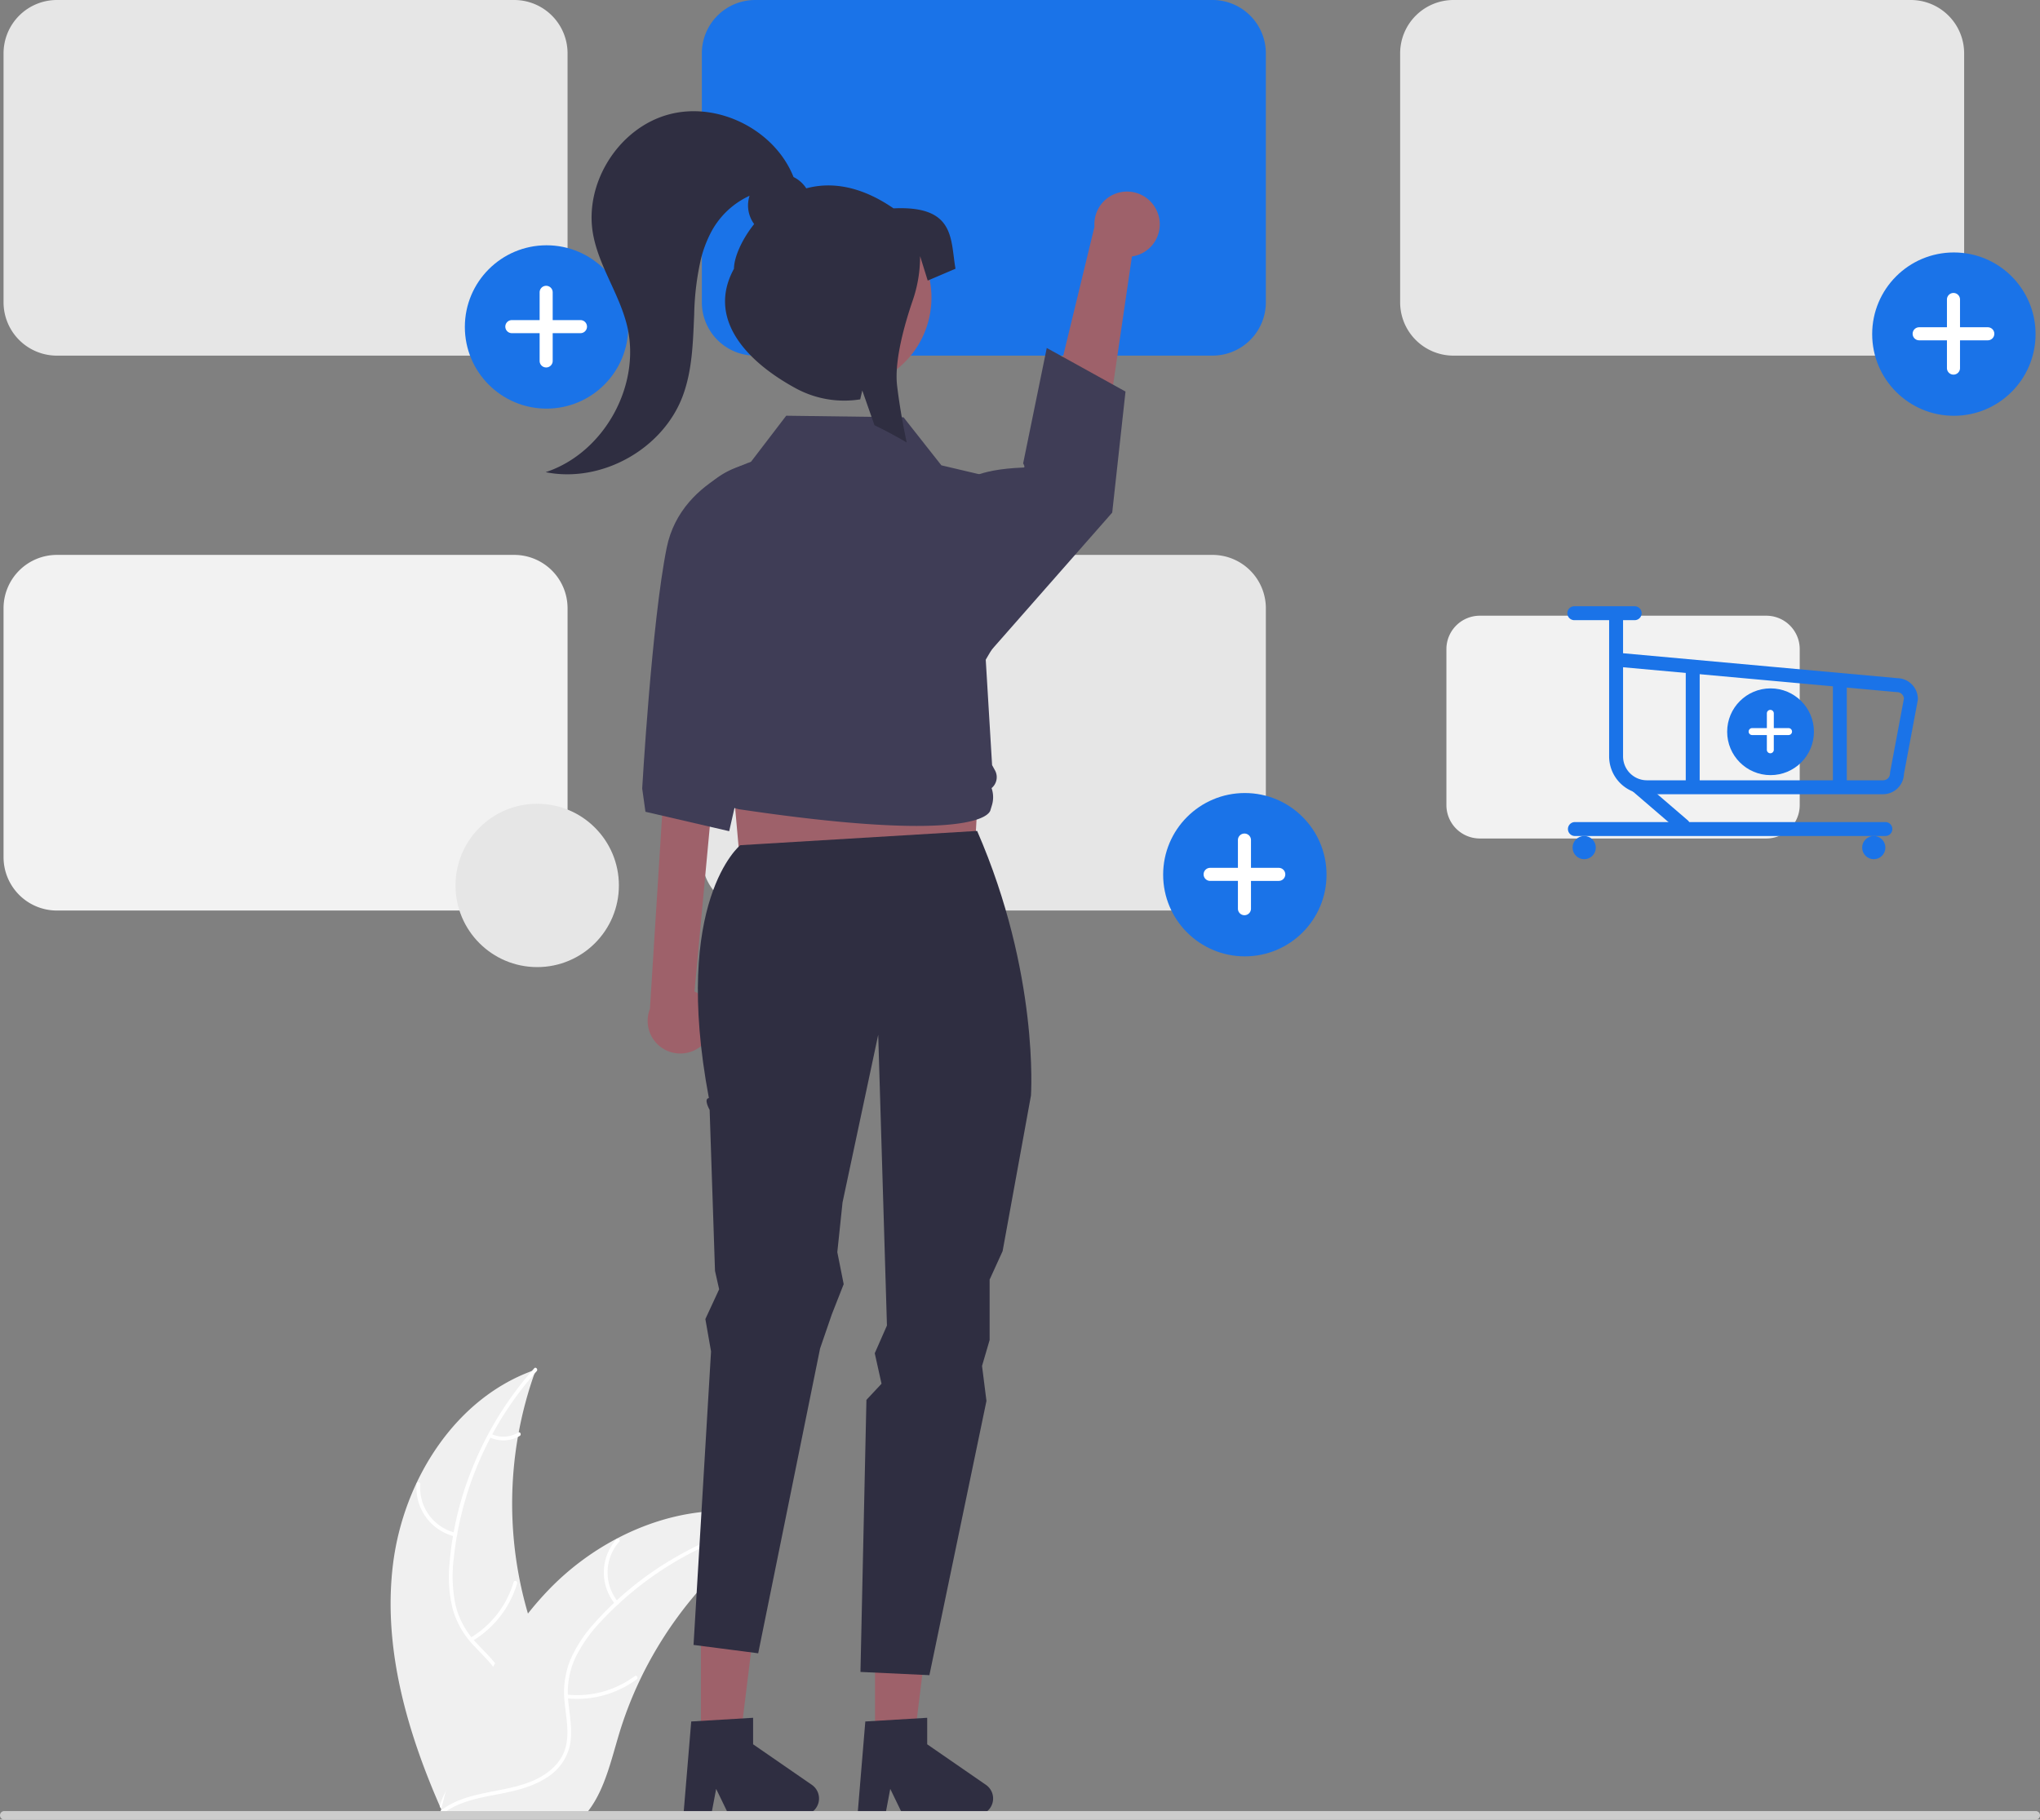 <svg xmlns="http://www.w3.org/2000/svg" width="406" height="362.238" viewBox="0 0 406 362.238">
  <rect x="0" y="0" width="406" height="362.238" fill="#808080" stroke="none"/>
  <g id="Group_1759" data-name="Group 1759" transform="translate(-158.093 -112.593)">
    <path id="Path_33387" data-name="Path 33387" d="M424.723,658.676c2.083-16.747,12.461-33.247,28.433-38.7a77.753,77.753,0,0,0,0,53.383c2.454,6.638,5.875,13.766,3.567,20.457-1.436,4.163-4.95,7.348-8.878,9.34s-8.287,2.941-12.592,3.871l-.847.7C427.576,692.3,422.64,675.423,424.723,658.676Z" transform="translate(-188.409 -234.739)" fill="#f0f0f0"/>
    <path id="Path_33388" data-name="Path 33388" d="M457.259,620.152a66.458,66.458,0,0,0-16.521,37.4,28.617,28.617,0,0,0,.326,8.961,16.413,16.413,0,0,0,4.082,7.613c1.84,2.022,3.956,3.877,5.273,6.31a10.051,10.051,0,0,1,.491,8.2c-1.162,3.334-3.453,6.051-5.786,8.631-2.59,2.864-5.326,5.8-6.427,9.6-.133.46-.839.226-.706-.233,1.916-6.606,8.329-10.359,11.387-16.309,1.427-2.777,2.026-6,.688-8.931-1.17-2.563-3.351-4.477-5.231-6.508a17.517,17.517,0,0,1-4.269-7.3,26.457,26.457,0,0,1-.669-8.915,64.476,64.476,0,0,1,4.709-19.594,67.636,67.636,0,0,1,12.162-19.49c.318-.356.808.2.492.558Z" transform="translate(-192.355 -234.596)" fill="#fff"/>
    <path id="Path_33389" data-name="Path 33389" d="M439.063,662.241a9.971,9.971,0,0,1-7.59-10.445.372.372,0,0,1,.743.037,9.233,9.233,0,0,0,7.08,9.7C439.761,661.645,439.525,662.35,439.063,662.241Z" transform="translate(-190.478 -243.783)" fill="#fff"/>
    <path id="Path_33390" data-name="Path 33390" d="M446.464,690.333a19.218,19.218,0,0,0,8.582-11.068c.135-.46.841-.226.706.233A19.99,19.99,0,0,1,446.8,691C446.386,691.241,446.054,690.576,446.464,690.333Z" transform="translate(-194.74 -251.701)" fill="#fff"/>
    <path id="Path_33391" data-name="Path 33391" d="M452.138,637.822a5.644,5.644,0,0,0,5.349-.272c.409-.25.741.416.335.664a6.324,6.324,0,0,1-5.916.314.384.384,0,0,1-.237-.47A.374.374,0,0,1,452.138,637.822Z" transform="translate(-196.285 -239.772)" fill="#fff"/>
    <path id="Path_33392" data-name="Path 33392" d="M505.79,661.231c-.251.163-.5.326-.753.5a74.325,74.325,0,0,0-9.5,7.42c-.232.207-.465.421-.691.634a78.359,78.359,0,0,0-17.018,23.3,76.094,76.094,0,0,0-4.168,10.784c-1.538,5.1-2.8,10.759-5.844,14.934a13.061,13.061,0,0,1-1.017,1.255H439.281c-.063-.031-.125-.057-.188-.088l-1.1.05c.044-.195.094-.4.138-.59.025-.113.056-.226.082-.339.019-.075.038-.151.05-.22.006-.025.013-.05.019-.069.013-.069.032-.132.044-.195q.414-1.685.854-3.371c0-.006,0-.006.006-.013A111.885,111.885,0,0,1,448.6,690.5c.126-.232.251-.471.389-.7a72.614,72.614,0,0,1,6.522-9.893,64.169,64.169,0,0,1,4.275-4.89A53.38,53.38,0,0,1,473.148,665c9.868-5.21,21.293-7.206,31.839-4.024C505.257,661.062,505.521,661.143,505.79,661.231Z" transform="translate(-192.361 -246.08)" fill="#f0f0f0"/>
    <path id="Path_33393" data-name="Path 33393" d="M505.78,662.137a66.458,66.458,0,0,0-35.711,19.917,28.618,28.618,0,0,0-5.135,7.351,16.414,16.414,0,0,0-1.324,8.537c.252,2.722.825,5.477.411,8.213A10.051,10.051,0,0,1,459.473,713c-2.935,1.962-6.4,2.753-9.816,3.408-3.792.727-7.743,1.423-10.908,3.792-.383.287-.806-.325-.424-.611,5.507-4.122,12.887-3.257,18.911-6.166,2.811-1.358,5.23-3.571,5.926-6.716.609-2.751.02-5.592-.258-8.346a17.516,17.516,0,0,1,.984-8.4,26.457,26.457,0,0,1,4.834-7.521,64.481,64.481,0,0,1,15.557-12.809,67.636,67.636,0,0,1,21.445-8.24c.468-.093.522.649.057.742Z" transform="translate(-192.412 -246.637)" fill="#fff"/>
    <path id="Path_33394" data-name="Path 33394" d="M486.044,680.257a9.971,9.971,0,0,1,.228-12.909c.318-.358.889.118.571.477a9.233,9.233,0,0,0-.188,12.009C486.961,680.2,486.347,680.623,486.044,680.257Z" transform="translate(-205.517 -248.313)" fill="#fff"/>
    <path id="Path_33395" data-name="Path 33395" d="M473.257,709.256a19.218,19.218,0,0,0,13.516-3.67c.384-.286.808.326.424.612a19.991,19.991,0,0,1-14.072,3.791C472.647,709.935,472.783,709.2,473.257,709.256Z" transform="translate(-202.368 -259.314)" fill="#fff"/>
    <path id="Path_33396" data-name="Path 33396" d="M512.068,668.727a5.644,5.644,0,0,0,4.434,3c.477.047.341.778-.133.732a6.324,6.324,0,0,1-4.913-3.312.384.384,0,0,1,.094-.517.374.374,0,0,1,.518.094Z" transform="translate(-213.449 -248.7)" fill="#fff"/>
    <path id="Path_33397" data-name="Path 33397" d="M417.792,308.215H326.764a10.622,10.622,0,0,1-10.61-10.61V248.027a10.622,10.622,0,0,1,10.61-10.61h91.029a10.622,10.622,0,0,1,10.61,10.61V297.6a10.622,10.622,0,0,1-10.61,10.61Z" transform="translate(-157.354 -124.824)" fill="#e6e6e6"/>
    <path id="Path_33398" data-name="Path 33398" d="M612.792,308.215H521.764a10.622,10.622,0,0,1-10.61-10.61V248.027a10.621,10.621,0,0,1,10.61-10.61h91.029a10.622,10.622,0,0,1,10.61,10.61V297.6a10.622,10.622,0,0,1-10.61,10.61Z" transform="translate(-213.38 -124.824)" fill="#1a73e8"/>
    <path id="Path_33399" data-name="Path 33399" d="M807.792,308.215H716.764a10.622,10.622,0,0,1-10.61-10.61V248.027a10.622,10.622,0,0,1,10.61-10.61h91.029a10.622,10.622,0,0,1,10.61,10.61V297.6a10.622,10.622,0,0,1-10.61,10.61Z" transform="translate(-269.406 -124.824)" fill="#e6e6e6"/>
    <path id="Path_33400" data-name="Path 33400" d="M417.792,463.215H326.764a10.622,10.622,0,0,1-10.61-10.61V403.027a10.622,10.622,0,0,1,10.61-10.61h91.029a10.622,10.622,0,0,1,10.61,10.61v49.578A10.622,10.622,0,0,1,417.792,463.215Z" transform="translate(-157.354 -169.358)" fill="#f2f2f2"/>
    <path id="Path_33401" data-name="Path 33401" d="M612.792,463.215H521.764a10.622,10.622,0,0,1-10.61-10.61V403.027a10.621,10.621,0,0,1,10.61-10.61h91.029a10.622,10.622,0,0,1,10.61,10.61v49.578A10.622,10.622,0,0,1,612.792,463.215Z" transform="translate(-213.38 -169.358)" fill="#e6e6e6"/>
    <g id="aa405d94-515b-444f-88dd-2c52df39214d" transform="translate(389.582 270.464)">
      <circle id="ede3a9f0-5e02-4455-ac7e-751a5f8c3692" cx="16.258" cy="16.258" r="16.258" fill="#1a73e8"/>
      <path id="ba039ca8-d148-45ed-9781-bacb7304e881" d="M666.228,477.077H660.7V471.55a1.3,1.3,0,0,0-1.3-1.3h0a1.3,1.3,0,0,0-1.3,1.3v5.528h-5.528a1.3,1.3,0,0,0-1.3,1.3h0a1.3,1.3,0,0,0,1.3,1.3H658.1v5.528a1.3,1.3,0,0,0,1.3,1.3h0a1.3,1.3,0,0,0,1.3-1.3v-5.528h5.528a1.3,1.3,0,0,0,1.3-1.3h0a1.3,1.3,0,0,0-1.3-1.3h0Z" transform="translate(-643.219 -462.184)" fill="#fff"/>
    </g>
    <g id="bbf41f8a-587e-4352-8304-6d86282586e3" transform="translate(530.694 162.849)">
      <circle id="e4c91425-bc08-43ed-9b2d-9a6452dd6ab0" cx="16.258" cy="16.258" r="16.258" fill="#1a73e8"/>
      <path id="b08e8960-896e-4763-a2dc-6c3da3e5d175" d="M864.228,326.077H858.7v-5.528a1.3,1.3,0,0,0-1.3-1.3h0a1.3,1.3,0,0,0-1.3,1.3v5.528h-5.528a1.3,1.3,0,0,0-1.3,1.3h0a1.3,1.3,0,0,0,1.3,1.3H856.1v5.528a1.3,1.3,0,0,0,1.3,1.3h0a1.3,1.3,0,0,0,1.3-1.3v-5.528h5.528a1.3,1.3,0,0,0,1.3-1.3h0a1.3,1.3,0,0,0-1.3-1.3h0Z" transform="translate(-841.22 -311.184)" fill="#fff"/>
    </g>
    <g id="b77ad267-181d-433f-b31f-af61e58bf4a6" transform="translate(250.608 161.423)">
      <circle id="e8aef769-5476-47e9-8295-ae809767f9aa" cx="16.258" cy="16.258" r="16.258" fill="#1a73e8"/>
      <path id="efbebd4e-dbd2-4103-8d2c-f0ca8346a3bf" d="M471.228,324.077H465.7V318.55a1.3,1.3,0,0,0-1.3-1.3h0a1.3,1.3,0,0,0-1.3,1.3h0v5.528h-5.528a1.3,1.3,0,0,0-1.3,1.3h0a1.3,1.3,0,0,0,1.3,1.3H463.1v5.528a1.3,1.3,0,0,0,1.3,1.3h0a1.3,1.3,0,0,0,1.3-1.3v-5.528h5.528a1.3,1.3,0,0,0,1.3-1.3h0a1.3,1.3,0,0,0-1.3-1.3h0Z" transform="translate(-448.219 -309.184)" fill="#fff"/>
    </g>
    <path id="Path_33402" data-name="Path 33402" d="M628.471,295.418a6.464,6.464,0,0,1-5.217,8.427l-7.518,51.314L603.4,349.136l12.4-51.221a6.5,6.5,0,0,1,12.663-2.5Z" transform="translate(-239.885 -140.196)" fill="#9e616a"/>
    <path id="Path_33403" data-name="Path 33403" d="M507.826,501.96a6.464,6.464,0,0,0-2.489-9.594l5.072-54.582-10.622,5.445-3.317,52.6a6.5,6.5,0,0,0,11.356,6.134Z" transform="translate(-209.03 -182.392)" fill="#9e616a"/>
    <path id="Path_33404" data-name="Path 33404" d="M322.531,314.994l45.584-1.753,2.63-47.337h-52.6Z" transform="translate(-16.477 -23.032)" fill="#9e616a"/>
    <path id="Path_33405" data-name="Path 33405" d="M312.426,557.243h7.79l3.705-30.045h-11.5Z" transform="translate(-14.833 -98.106)" fill="#9e616a"/>
    <path id="Path_33406" data-name="Path 33406" d="M507.564,717.98l12.314-.735v5.276l11.707,8.085a3.3,3.3,0,0,1-1.873,6.007h-14.66l-2.527-5.218-.987,5.218h-5.527Z" transform="translate(-211.903 -262.685)" fill="#2f2e41"/>
    <path id="Path_33407" data-name="Path 33407" d="M361.04,557.243h7.79l3.705-30.045h-11.5Z" transform="translate(-28.801 -98.106)" fill="#9e616a"/>
    <path id="Path_33408" data-name="Path 33408" d="M518.135,472.359S504.5,483.371,511.89,522.7c-1.126.134.149,2.354.149,2.354l1.067,32.042.824,3.672-2.741,5.926,1.13,6.438-3.484,58.434,12.869,1.664,12.316-60.681,2.345-6.822,2.352-5.98-1.269-6.377,1.041-9.9,7.1-33.374,1.738,57.883L544.9,573.5l1.35,6.066-3.007,3.22-1.188,54.157,13.722.642,11.354-54.594-.88-6.967,1.51-5.151V558.844l2.587-5.679,5.64-30.964s1.7-24.2-10.713-52.681Z" transform="translate(-212.714 -191.511)" fill="#2f2e41"/>
    <path id="Path_33409" data-name="Path 33409" d="M519.576,365.013s-17.227,3.407-20.2,18.1-4.878,47.937-4.878,47.937l.65,4.63,16.664,3.864,10.636-46.583Z" transform="translate(-208.596 -161.484)" fill="#3f3d56"/>
    <path id="Path_33410" data-name="Path 33410" d="M584.847,361.238s1.746-2.447,11.525-2.824c.4-.015-.1-.814-.1-.814l4.7-22.986,15.672,8.677-2.646,24.1L588.252,396.68Z" transform="translate(-234.553 -152.75)" fill="#3f3d56"/>
    <path id="Path_33411" data-name="Path 33411" d="M552.55,435.207c-7.378,0-18.484-.814-35.2-3.3a5.106,5.106,0,0,1-4.286-4.275,3.866,3.866,0,0,1-.65-4.39l.016-.03-.379-.447a4.134,4.134,0,0,1-.276-5l-5.178-37.042a15.6,15.6,0,0,1,10.853-17.12l1.911-.6,7.228-9.455.142,0,23.206.309,7.531,9.563,12.173,2.87.032.185L572.5,382.82c1.47,8.494-1.9,11.835-6.2,19.3l1.263,20.977.573,1.041a2.822,2.822,0,0,1-.676,3.54,5.5,5.5,0,0,1,.075,3.4l-.3.984c0,.028-.079.428-.722.916C565.349,433.865,562.021,435.207,552.55,435.207Z" transform="translate(-212.025 -158.194)" fill="#3f3d56"/>
    <path id="Path_33412" data-name="Path 33412" d="M556.178,717.98l12.314-.735v5.276l11.707,8.085a3.3,3.3,0,0,1-1.872,6.007h-14.66l-2.527-5.218-.987,5.218h-5.527Z" transform="translate(-225.87 -262.685)" fill="#2f2e41"/>
    <circle id="Ellipse_122" data-name="Ellipse 122" cx="18.192" cy="18.192" r="18.192" transform="translate(304.411 186.892) rotate(-80.783)" fill="#9e616a"/>
    <path id="Path_33413" data-name="Path 33413" d="M536.77,287.821c-6.668-4.586-12.54-5.284-17.363-3.984a6.34,6.34,0,0,0-2.536-2.252c-3.762-9.479-15.21-15.171-25.035-12.4-9.888,2.785-16.711,13.738-14.85,23.841,1.153,6.262,5.094,11.685,6.679,17.852,3.069,11.939-4.417,25.614-16.128,29.462,11.088,2.226,23.293-4.546,27.27-15.133,1.932-5.142,2.049-10.756,2.294-16.244a53.852,53.852,0,0,1,1.384-11.248,24.028,24.028,0,0,1,1.79-4.79,16.39,16.39,0,0,1,7.844-7.61,6.256,6.256,0,0,0,.914,5.632c-2.6,3.257-4.016,6.78-4.016,8.89-5.4,9.873,2.323,18.353,12.2,23.754a20.226,20.226,0,0,0,12.923,2.253l.413-1.763.56,1.588,1.868,5.325q3.233,1.564,6.409,3.428c-.8-3.778-1.455-7.55-1.9-11.237-.62-5.019,1.541-12.49,3.1-17.034a26.82,26.82,0,0,0,1.468-8.7v-.13l1.518,4.877,5.527-2.358C548.07,293.937,549.1,287.24,536.77,287.821Z" transform="translate(-200.849 -133.749)" fill="#2f2e41"/>
    <path id="Path_33414" data-name="Path 33414" d="M720.314,745h-404.3a.849.849,0,1,1,0-1.7h404.3a.849.849,0,0,1,0,1.7Z" transform="translate(-157.069 -270.173)" fill="#ccc"/>
    <circle id="e4c91425-bc08-43ed-9b2d-9a6452dd6ab0-2" data-name="e4c91425-bc08-43ed-9b2d-9a6452dd6ab0" cx="16.258" cy="16.258" r="16.258" transform="translate(248.749 272.601)" fill="#e6e6e6"/>
    <path id="Path_33415" data-name="Path 33415" d="M782.745,453.753H725.721a6.654,6.654,0,0,1-6.647-6.647V416.049a6.654,6.654,0,0,1,6.647-6.646h57.024a6.654,6.654,0,0,1,6.647,6.646v31.058A6.654,6.654,0,0,1,782.745,453.753Z" transform="translate(-273.118 -174.238)" fill="#f2f2f2"/>
    <g id="bc9af32e-f7cd-4c85-a4cc-5543d455b8de" transform="translate(501.833 249.632)">
      <circle id="b56288f5-6382-4006-aaf1-aded98dde780" cx="8.634" cy="8.634" r="8.634" fill="#1a73e8"/>
      <path id="b9aaef6b-2cfc-46ac-8dc0-30fdc28925de" d="M811.42,439.337h-2.936V436.4a.691.691,0,0,0-.691-.691h0a.691.691,0,0,0-.691.691v2.936h-2.935a.691.691,0,0,0-.691.691h0a.691.691,0,0,0,.691.691H807.1v2.936a.691.691,0,0,0,.691.691h0a.691.691,0,0,0,.691-.691v-2.936h2.936a.691.691,0,0,0,.691-.691h0a.691.691,0,0,0-.691-.691Z" transform="translate(-799.201 -431.428)" fill="#fff"/>
    </g>
    <path id="Path_33416" data-name="Path 33416" d="M819.033,444.366H772.04a7.532,7.532,0,0,1-7.523-7.523V408.791a1.386,1.386,0,1,1,2.772,0V416.3l54.585,4.962a4.163,4.163,0,0,1,4.089,4.158,1.391,1.391,0,0,1-.024.255l-2.751,14.67a4.163,4.163,0,0,1-4.155,4.017Zm-51.744-25.278v17.755a4.756,4.756,0,0,0,4.751,4.751h46.993a1.387,1.387,0,0,0,1.386-1.386,1.389,1.389,0,0,1,.024-.255l2.744-14.636a1.388,1.388,0,0,0-1.382-1.279c-.042,0-.084,0-.126-.006Z" transform="translate(-286.175 -173.664)" fill="#1a73e8"/>
    <circle id="Ellipse_123" data-name="Ellipse 123" cx="2.31" cy="2.31" r="2.31" transform="translate(471.068 279.017)" fill="#1a73e8"/>
    <circle id="Ellipse_124" data-name="Ellipse 124" cx="2.31" cy="2.31" r="2.31" transform="translate(528.7 279.017)" fill="#1a73e8"/>
    <path id="Path_33417" data-name="Path 33417" d="M816.19,469.817H754.4a1.386,1.386,0,1,1,0-2.772h61.79a1.386,1.386,0,0,1,0,2.772Z" transform="translate(-282.87 -190.799)" fill="#1a73e8"/>
    <path id="Path_33418" data-name="Path 33418" d="M766.247,409.53H754.234a1.386,1.386,0,1,1,0-2.772h12.012a1.386,1.386,0,1,1,0,2.772Z" transform="translate(-282.822 -173.478)" fill="#1a73e8"/>
    <path id="Path_33419" data-name="Path 33419" d="M780.938,465.67a1.38,1.38,0,0,1-.9-.335l-9.11-7.829a1.386,1.386,0,0,1,1.806-2.1l9.11,7.829a1.386,1.386,0,0,1-.9,2.437Z" transform="translate(-287.877 -187.359)" fill="#1a73e8"/>
    <path id="Path_33420" data-name="Path 33420" d="M787.3,447.984a1.386,1.386,0,0,1-1.386-1.386V424.349a1.386,1.386,0,0,1,2.772,0V446.6a1.386,1.386,0,0,1-1.386,1.386Z" transform="translate(-292.323 -178.134)" fill="#1a73e8"/>
    <path id="Path_33421" data-name="Path 33421" d="M828.385,448.729A1.386,1.386,0,0,1,827,447.343v-20.4a1.386,1.386,0,1,1,2.772,0v20.4a1.386,1.386,0,0,1-1.386,1.386Z" transform="translate(-304.127 -178.879)" fill="#1a73e8"/>
  </g>
</svg>
